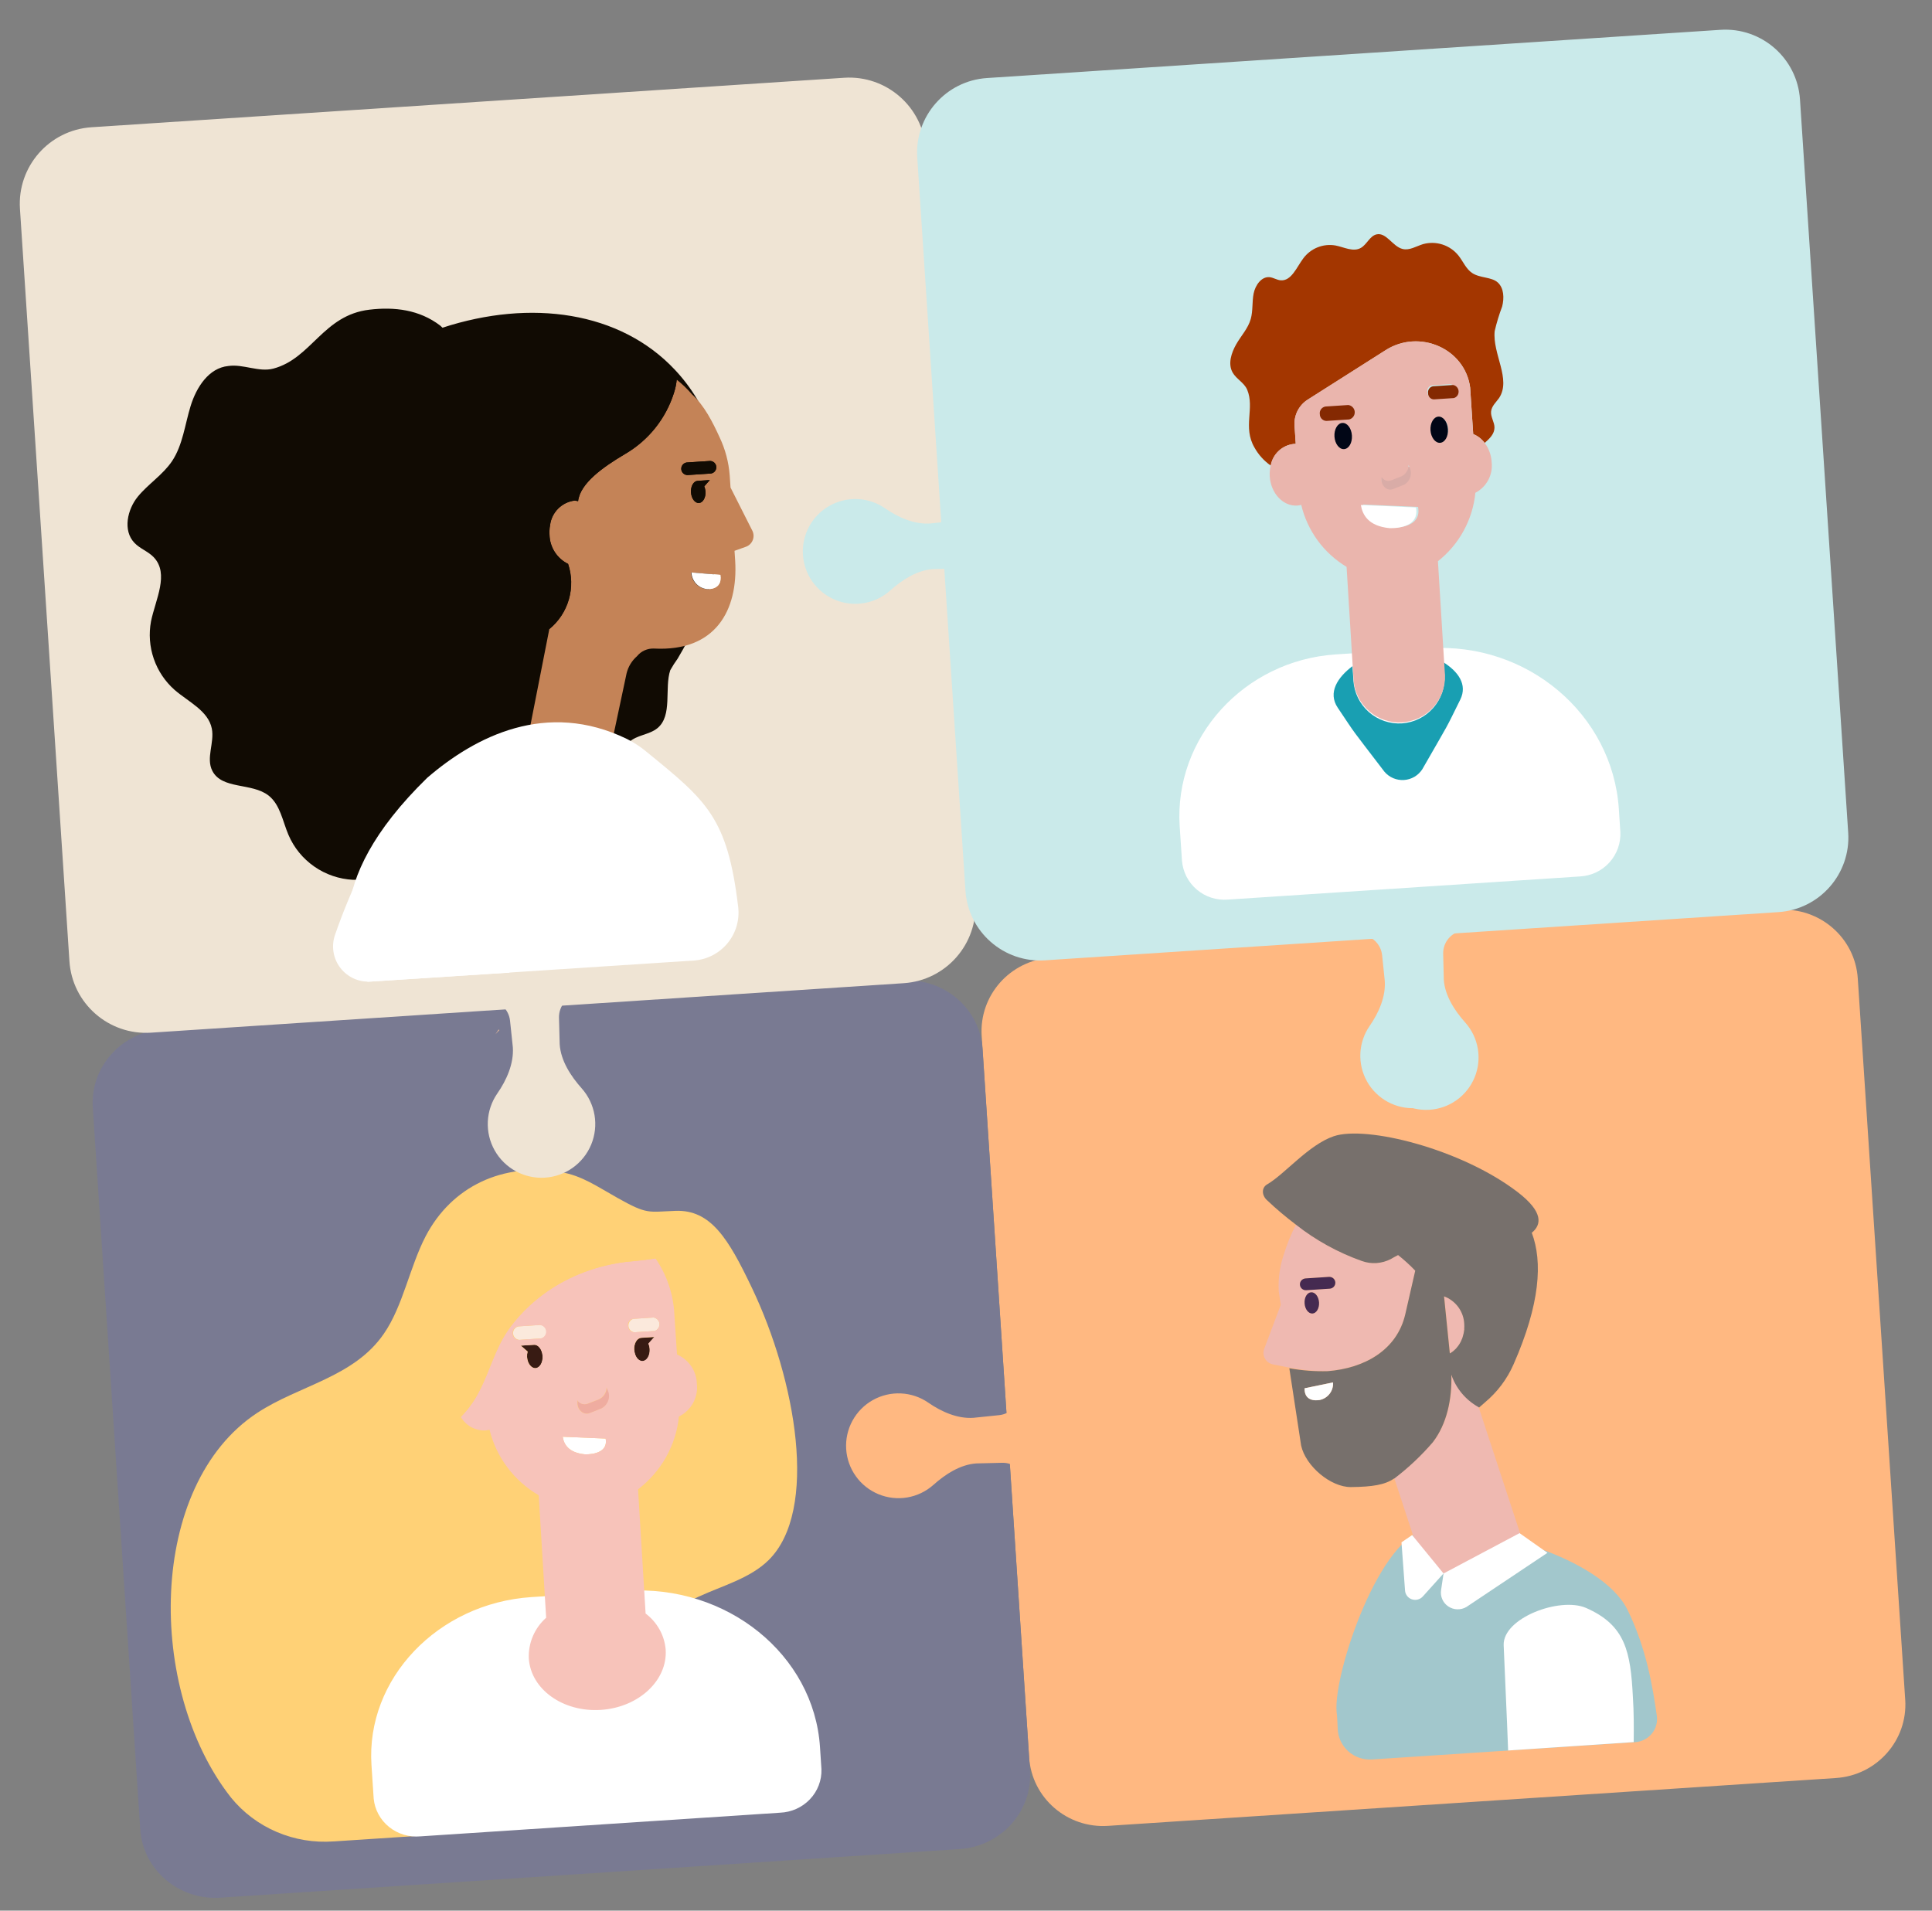 <svg xmlns="http://www.w3.org/2000/svg" width="91" height="90" fill="none" viewBox="0 0 91 90">
    <rect x="0" y="0" width="91" height="90" fill="#808080" stroke="none"/>
    <g clip-path="url(#prefix__clip0)">
        <path fill="#FFB881" d="M83.787 42.859l-34.286 2.255c-1.927.126-3.388 1.777-3.262 3.687l2.234 33.978c.126 1.91 1.79 3.355 3.717 3.228l34.287-2.254c1.927-.127 3.387-1.778 3.262-3.688l-2.235-33.977c-.125-1.91-1.79-3.356-3.717-3.23z"/>
        <path fill="#A2C7CC" d="M64.623 82.879c-.204.013-.41-.014-.602-.081-.193-.067-.37-.172-.522-.31-.15-.136-.272-.302-.357-.487-.084-.184-.13-.384-.135-.587-.016-.25-.016-.52-.052-.794-.15-1.815 2.066-8.403 4.353-8.588 2.479-.2 8.116 1.308 9.346 3.792.894 1.81 1.192 3.648 1.385 5 .02.15.01.3-.03.445-.041.145-.112.28-.208.396-.095.116-.214.211-.35.28-.134.069-.281.11-.432.119l-12.396.815z"/>
        <path fill="#EFB9B1" d="M62.537 64.584c1.698-.132 3.261-.968 3.659-2.696l.466-2.038c-.251-.264-.521-.51-.808-.737-.127.066-.245.131-.347.19-.209.109-.437.172-.672.188-.234.015-.469-.018-.69-.098-1.121-.397-2.169-.975-3.1-1.71-.233.448-.424.916-.572 1.397-.194.564-.276 1.159-.242 1.753l.095.631-.785 2.084c-.026.076-.035.157-.027.236.008.08.034.157.075.226.04.069.097.128.163.173.067.045.142.076.222.09l.795.156c.582.11 1.175.163 1.768.154zm-1.091-3.191c-.018-.275.12-.51.307-.522.187-.013.355.197.373.477.019.28-.118.51-.307.522-.19.013-.353-.203-.37-.475l-.003-.002zm.049-1.175l1.107-.073c.074-.005.147.02.203.068.056.049.09.117.095.19.005.074-.02.147-.069.202-.05.056-.118.09-.193.095l-1.112.073c-.074.005-.147-.02-.203-.069-.056-.048-.09-.117-.095-.19-.005-.074.02-.146.07-.202.048-.055.118-.09.192-.094h.005zM68.975 62.37c-.01-.286-.107-.563-.276-.796-.17-.233-.405-.41-.676-.51l.273 2.689c.046-.026.09-.055.131-.086l.022-.017c.043-.035.084-.073.124-.113l.017-.017c.037-.042.072-.087.105-.132l.016-.021c.032-.046.061-.094.087-.144l.016-.029c.024-.048.045-.098.064-.15-.002-.014.01-.025.015-.038.017-.052.03-.105.042-.158l.013-.044c.011-.058.017-.119.023-.18 0-.01 0-.021-.002-.032.007-.073.01-.147.006-.221zM68.37 64.737c.037 1.134-.206 2.327-.878 3.19-.54.627-1.145 1.197-1.806 1.7h-.015l1.238 3.77c.083.216.231.401.425.529.194.127.423.192.656.184l3.307-.233c.1 0 .198-.024.286-.07.088-.046.164-.113.22-.194.057-.082.093-.176.104-.274.012-.098 0-.198-.037-.29l-2.235-6.802c-.593-.334-1.042-.87-1.264-1.51z"/>
        <path fill="#452A51" d="M61.526 60.775l1.108-.072c.074-.005.143-.04.193-.095.049-.055.073-.128.069-.201-.005-.074-.04-.143-.095-.191-.056-.049-.13-.073-.204-.069l-1.107.073c-.074.005-.144.04-.193.095-.049.055-.074.128-.069.201.005.074.04.142.095.191.056.049.13.073.203.068z"/>
        <path fill="#77706C" d="M69.947 66.056c.581-.485 1.04-1.097 1.343-1.787 1.252-2.843 1.377-4.831.859-6.2.462-.374.559-.975-.665-1.916-2.667-2.043-7.128-3.145-8.657-2.633-1.187.4-2.32 1.796-3.143 2.27-.27.155-.262.519.002.752.43.407.883.789 1.356 1.146.932.735 1.98 1.313 3.101 1.71.22.08.456.113.69.098.235-.016.463-.08.672-.187.102-.06.22-.125.347-.19.286.226.556.472.808.736l-.466 2.039c-.393 1.727-1.961 2.563-3.66 2.695-.596.016-1.194-.029-1.781-.134l-.023.001.556 3.64c.216.97 1.395 1.959 2.344 1.952 1.013-.01 1.604-.106 2.03-.402l.015-.001c.66-.503 1.266-1.072 1.806-1.7.672-.862.915-2.055.879-3.19.22.642.67 1.182 1.264 1.518l.045.027s.273-.241.278-.244zm-1.007-3.251l-.012.043c-.011.054-.026.107-.043.159.001.012-.01.023-.015.038-.018.051-.04.101-.063.15l-.016.029c-.026.05-.055.097-.087.143l-.016.022c-.033.044-.068.09-.106.132l-.016.016c-.04.04-.081.078-.124.114l-.022.016c-.042.032-.086.06-.131.087l-.273-2.69c.27.1.506.278.675.51.17.233.266.51.277.797.005.074.004.148-.001.221.002.011.002.022.002.033-.011.06-.017.121-.029.18zm-7.492 2.59l1.34-.276c.013.187-.04.373-.153.524-.112.151-.275.257-.46.3 0 0-.746.171-.727-.548z"/>
        <path fill="#452A51" d="M62.129 61.35c-.018-.275-.184-.49-.373-.477-.19.012-.327.242-.308.522.018.28.187.49.373.478.187-.012.326-.25.308-.523z"/>
        <path fill="#fff" d="M62.175 65.942c.185-.042.348-.148.46-.3.112-.15.166-.336.152-.523l-1.34.276c-.018.72.728.547.728.547zM71.573 72.218l-3.58 1.9-.116.782c-.023.148-.003.3.058.436.06.137.16.254.285.337.125.083.271.13.422.133.15.004.3-.034.43-.111l3.815-2.55-1.314-.927zM66.514 72.31l1.478 1.807-.974 1.083c-.063.07-.145.12-.237.145-.091.024-.188.021-.278-.009-.09-.03-.168-.085-.226-.16-.057-.074-.092-.164-.098-.257l-.167-2.268.502-.342zM71.035 82.457c-.064-1.752-.154-3.533-.21-4.96-.046-1.28 2.636-2.284 3.87-1.76 1.873.815 2.107 2.07 2.217 4.21.047.71.045 1.415.038 2.114l-5.915.396z"/>
        <path fill="#797A92" d="M42.508 46.189l-34.822 2.29c-1.957.128-3.442 1.782-3.316 3.692l2.235 33.993c.126 1.91 1.814 3.355 3.771 3.226l34.822-2.29c1.957-.128 3.442-1.782 3.316-3.692L46.28 49.415c-.126-1.91-1.814-3.355-3.772-3.226z"/>
        <path fill="#FFD176" d="M15.716 86.74l7.795-.513c.054-.506.175-.943.485-1.2.32-.212.705-.309 1.09-.275 1.203-.006 2.49.238 3.641.072 3.929-.57 1.822-4.717 2.008-6.888.264-3.065 3.738-2.734 5.471-4.45 2.364-2.34 1.287-8.477-.794-12.83-1.095-2.292-1.925-3.684-3.6-3.619-1.283.047-1.312.187-2.725-.609-.959-.537-1.676-1.047-2.652-1.214-2.754-.466-5.153.666-6.383 3.013-.751 1.44-1.07 3.294-1.969 4.594-1.407 2.058-3.998 2.434-5.97 3.734-5.177 3.408-5.218 13.037-1.248 18.098l.017.022c.57.703 1.31 1.26 2.152 1.619.843.36 1.764.513 2.682.445z"/>
        <path fill="#fff" d="M38.691 83.338l-.068-1.042c-.287-4.36-4.393-7.67-9.123-7.359l-4.471.294c-4.41.29-7.8 3.852-7.532 7.914l.104 1.58c.051.522.312 1.001.725 1.334.413.333.946.492 1.48.442l16.932-1.114c.536-.02 1.043-.247 1.409-.631.366-.384.562-.894.544-1.418zM27.546 68.505s1.13.067.98-.742l-2.022-.086c.046.346.268.754 1.042.828z"/>
        <path fill="#FBE9DC" d="M25.738 62.712c0-.078-.03-.153-.085-.21-.055-.056-.13-.088-.21-.09l-1.025.068c-.075.018-.142.062-.188.123-.046.061-.068.136-.063.212.005.076.037.147.09.202.054.055.126.09.203.098l1.024-.068c.08-.012.15-.054.197-.117.048-.063.068-.141.057-.218zM30.83 62.696c.07-.023.132-.068.174-.128.042-.061.062-.133.057-.206-.004-.073-.034-.142-.084-.197-.05-.054-.116-.091-.19-.104l-.952.063c-.072.022-.133.067-.175.128-.042.06-.062.133-.058.206.005.073.035.142.084.196.05.055.117.091.19.104l.953-.062z"/>
        <path fill="#EFACA0" d="M28.577 65.357c0 .117-.035.23-.1.33-.063.097-.154.176-.262.226l-.537.211c-.087.03-.182.03-.269 0-.087-.03-.16-.09-.207-.167l.004.06c-.046.37.272.668.58.547l.537-.211c.162-.079.285-.217.344-.384.058-.167.047-.35-.032-.508l-.058-.104z"/>
        <path fill="#381B13" d="M25.229 64.447c.202-.013.352-.274.332-.574-.02-.3-.202-.541-.404-.528l-.623.04.32.276c-.023.082-.032.168-.028.253.02.31.203.546.403.533zM30.606 63.541c-.007-.085-.027-.168-.06-.247l.28-.315-.622.041c-.202.014-.35.274-.33.577.02.302.2.54.403.526.202-.014.349-.28.33-.582z"/>
        <path fill="#F7C3BA" d="M32.823 65.188c-.006-.294-.096-.58-.262-.826-.165-.245-.399-.44-.673-.561l-.128-1.942c-.053-.923-.358-1.814-.884-2.58-.612.092-1.249.141-1.407.162-3.29.427-5.095 2.424-5.751 3.546-.539.927-.792 1.998-1.352 2.911-.187.305-.408.59-.66.847.114.198.28.361.481.474.201.112.43.169.662.164.071-.005.141-.017.209-.036.156.64.442 1.242.84 1.773.397.53.9.977 1.477 1.316l.349 5.768c-.272.243-.486.54-.627.872-.14.332-.205.69-.189 1.048.096 1.454 1.615 2.537 3.395 2.42 1.78-.117 3.147-1.39 3.051-2.844-.029-.332-.127-.654-.29-.945-.163-.292-.386-.548-.655-.75l-.356-5.85c.541-.415.991-.933 1.322-1.522.33-.59.536-1.237.602-1.905.285-.143.518-.367.669-.642.15-.275.212-.588.177-.898zm-4.51 1.165l-.536.211c-.308.121-.626-.177-.58-.546l-.005-.06c.047.077.12.136.208.166.086.03.181.03.269 0l.536-.21c.108-.05.2-.13.263-.228.064-.098.099-.212.1-.329l.047.105c.08.157.092.339.036.505-.056.167-.177.306-.337.386zm-.766 2.152c-.776-.074-.986-.482-1.042-.828l2.022.086c.151.808-.98.742-.98.742zm-3.396-5.69c-.011-.076.009-.155.056-.218.048-.062.119-.104.197-.117l1.025-.067c.077.008.149.043.202.098.054.054.086.126.091.202.005.075-.017.15-.063.212-.046.061-.113.105-.188.123l-1.025.067c-.08-.001-.155-.034-.21-.09-.056-.056-.086-.131-.085-.21zm.377.571l.623-.04c.202-.014.385.225.405.527.02.303-.13.561-.333.575-.202.013-.383-.226-.402-.526-.005-.085.005-.17.027-.253l-.32-.283zm5.055-.927c-.013-.075.004-.151.048-.214.044-.062.111-.105.187-.12l.97-.064c.074.013.14.05.19.104.05.054.08.124.085.196.004.073-.016.146-.058.206s-.104.106-.175.129l-.952.062c-.04-.001-.078-.01-.113-.025-.036-.016-.068-.039-.095-.066-.027-.028-.047-.061-.06-.097-.015-.035-.02-.074-.02-.112h-.007zm.285 1.13c-.02-.304.128-.562.33-.576l.622-.04-.28.314c.033.079.053.162.06.247.02.303-.128.56-.33.574-.202.013-.374-.216-.394-.519h-.008z"/>
        <path fill="#FFD176" d="M22.372 65.898c.563-.913.816-1.984 1.352-2.91.656-1.123 2.462-3.12 5.751-3.547.16-.01.796-.07 1.407-.163.61-.093 1.24-.23 1.278-.423.047-.234-1.042-.604-1.772-.913-.149-.063-.266-.126-.385-.18-.097-.04-.18-.104-.244-.185-.02-.083-.07-.156-.138-.208-.069-.052-.154-.08-.24-.079l-2.078-.295c-.95-.16-1.912-.247-2.877-.26-.801.01-1.587 1.046-2.212 1.549-1.001.819-1.132 1.367-1.633 2.55-.665 1.62-2.22 2.81-2.745 4.484-.253.805-.19 1.807.485 2.325.736.567 1.836.284 2.604-.241.583-.398 1.075-.91 1.445-1.504h.002z"/>
        <path fill="#EFE4D4" d="M39.762 3.663L4.31 5.994C2.318 6.125.808 7.846.94 9.838l2.33 35.437c.13 1.991 1.852 3.5 3.845 3.369l35.451-2.331c1.993-.131 3.503-1.852 3.372-3.844l-2.33-35.436c-.132-1.992-1.853-3.5-3.846-3.37z"/>
        <path fill="#F6C19A" d="M23.338 48.716l.15-.22.03.025-.18.195z"/>
        <path fill="#EFE4D4" d="M24.024 48.087l.132 1.247c.05.767-.294 1.543-.732 2.174-.27.39-.425.849-.447 1.323-.022.474.09.945.323 1.359.233.413.578.753.995.98.417.227.89.333 1.364.304.474-.029.93-.19 1.317-.466.387-.276.688-.655.87-1.093.181-.439.236-.92.157-1.388-.08-.468-.288-.905-.604-1.26-.515-.578-.986-1.301-1.037-2.078l-.033-1.256c-.005-.269.09-.53.264-.734.175-.204.418-.338.684-.376l-4.263.28c.257.02.5.129.684.309.185.18.3.419.326.675z"/>
        <path fill="#110B03" d="M8.98 19.12c-.271.878-.37 1.84-.875 2.6-.437.65-1.129 1.08-1.616 1.677-.487.598-.715 1.589-.158 2.173.262.278.65.404.911.68.74.779.084 1.986-.129 3.016-.11.59-.066 1.197.13 1.765.195.567.534 1.073.984 1.47.652.564 1.583.98 1.75 1.819.133.664-.285 1.385.024 1.99.454.889 1.856.55 2.645 1.161.552.43.664 1.207.94 1.854.257.603.68 1.122 1.22 1.496.538.375 1.172.59 1.828.623.686.014 1.393-.184 2.048.05.845.306 1.392 1.267 2.262 1.438 1.825.351 2.107-1.816 3.253-3.025 1.444-1.521 4.425-1.503 4.982-3.55.13-.48.106-1.053.453-1.395.346-.342.948-.345 1.333-.661.726-.595.32-1.874.606-2.733.106-.189.223-.371.35-.547 2.848-4.775 2.989-10.283-.13-13.6-2.583-2.754-6.785-3.344-10.95-1.984-.042-.032-.065-.07-.106-.1-.982-.75-2.154-.89-3.33-.75-2.188.256-2.73 2.297-4.53 2.776-.685.181-1.422-.226-2.125-.122-.918.092-1.497.997-1.77 1.878z"/>
        <path fill="#C48357" d="M35.432 24.99l-1.023-2.026.002.029-.04-.594c-.047-.625-.208-1.235-.477-1.801-.327-.717-.727-1.507-1.3-2.021-.217-.254-.457-.485-.719-.691-.02.205-.062.408-.125.605-.38 1.22-1.204 2.253-2.31 2.895-1.03.614-2.107 1.37-2.21 2.22-.056-.013-.111-.023-.167-.028-.293.038-.565.172-.774.38-.208.21-.341.481-.379.774.003.047-.017.098-.021.148-.012.104-.014.208-.006.312.007.286.092.565.247.807.154.241.371.436.629.562.182.541.195 1.125.037 1.674-.157.549-.478 1.037-.92 1.399v-.013c-.32 1.612-1.394 7.108-1.394 7.108-.033.109-.038.224-.015.334.023.111.073.215.146.301.072.087.165.155.27.197.105.041.22.057.332.044l2.201-.129c.256-.029.496-.136.689-.306.192-.171.328-.397.387-.647l1.022-4.81c.077-.31.247-.59.487-.8.097-.12.221-.216.362-.279.141-.063.295-.092.45-.084 2.89.15 3.955-1.8 3.815-4.132l-.031-.472.542-.193c.073-.027.138-.069.193-.123.055-.055.098-.12.125-.192.028-.072.04-.15.036-.226-.005-.078-.025-.153-.06-.221zm-1.944-2.685l-1.11.073c-.075-.002-.145-.032-.199-.083-.053-.052-.086-.121-.09-.195-.005-.074.018-.147.064-.205.046-.058.112-.097.186-.109l1.11-.073c.074.002.145.032.199.084.053.051.085.12.09.194.005.074-.018.148-.064.206-.046.058-.113.096-.186.108zm-.258.847c.019.289-.12.53-.308.543-.187.013-.357-.212-.375-.498-.02-.287.12-.532.307-.544l.579-.038-.261.297c.031.076.05.157.058.24zm.04 4.598c-.192-.025-.37-.117-.501-.26-.131-.143-.207-.328-.215-.522l1.368.111c.123.751-.641.67-.641.67l-.01.001z"/>
        <path fill="#fff" d="M32.567 26.966c.008.194.084.38.215.523.132.143.31.235.502.26 0 0 .764.08.652-.67l-1.369-.113z"/>
        <path fill="#110B03" d="M33.45 21.713l-1.11.073c-.074.012-.14.05-.186.109-.047.058-.07.131-.065.205.005.074.037.143.09.195.054.051.125.081.2.083l1.11-.073c.073-.012.14-.05.185-.108.047-.058.07-.131.065-.206-.005-.073-.037-.143-.09-.194-.054-.052-.125-.082-.2-.084zM26.757 26.564c-.257-.127-.475-.321-.63-.563-.153-.24-.239-.52-.245-.806-.008-.104-.006-.209.005-.312-.003-.05.014-.1.022-.148.037-.293.17-.565.379-.774.208-.209.48-.342.773-.38.056.005.112.015.167.028.096-.849 1.172-1.605 2.21-2.22 1.106-.642 1.93-1.675 2.31-2.895.064-.197.106-.4.126-.605.008-.073.01-.145.004-.218-.06-.658-2.92-1.31-3.582-1.306-3.256.01-9.52 2.563-4.462 11.137.391.678.93 1.259 1.578 1.7 0 0 .382.361.452.422v.013c.444-.36.767-.848.926-1.398.16-.549.148-1.133-.033-1.675zM32.854 22.65c-.188.013-.326.257-.307.544.019.287.188.511.376.499.187-.013.326-.257.307-.544-.007-.083-.026-.165-.058-.242l.26-.297-.578.04z"/>
        <path fill="#fff" d="M17.308 46.246c-.93-1.247-2.358-4.556 2.814-9.607 2.262-1.95 5.618-3.675 9.413-1.828.334.168.648.375.934.616 2.81 2.291 3.797 3.072 4.3 7.292.037.304.011.614-.075.908-.086.294-.232.568-.428.805-.195.236-.437.43-.71.57-.273.14-.572.223-.878.244l-15.37 1z"/>
        <path fill="#fff" d="M17.459 46.236c-.273.019-.546-.03-.794-.142-.25-.113-.467-.285-.633-.501-.167-.216-.277-.47-.322-.74-.045-.27-.022-.545.065-.804.734-2.11 1.722-4.233 3.039-5.958.822-1.273 2.946-.746 4.37.08 2.466 1.431 2.322 3.184.804 7.646l-6.53.42z"/>
        <path fill="#CAEAEA" d="M65.1 44.993l.125 1.216c.05.747-.286 1.503-.713 2.118-.264.38-.415.828-.437 1.29-.021.463.088.923.315 1.327.227.403.564.735.97.956.407.222.869.325 1.331.297.463-.028.908-.186 1.285-.455.378-.269.672-.639.849-1.067.177-.428.23-.897.152-1.354-.077-.457-.281-.883-.59-1.229-.503-.566-.963-1.27-1.013-2.024l-.03-1.225c-.004-.262.087-.517.257-.716.17-.2.408-.33.668-.365l-4.154.273c.25.02.486.126.666.3.18.176.292.408.318.658zM45.026 24.533l-1.217.126c-.747.049-1.504-.287-2.118-.713-.381-.264-.829-.415-1.292-.437-.463-.021-.922.088-1.326.315s-.736.563-.958.97c-.221.407-.324.868-.296 1.33.028.463.185.908.455 1.285.269.377.639.67 1.067.848.428.177.898.23 1.355.152.457-.077.883-.281 1.229-.589.564-.504 1.268-.963 2.026-1.013l1.225-.03c.262-.005.517.086.716.256.2.17.33.408.365.668l-.273-4.152c-.02.25-.126.486-.3.666-.176.18-.409.292-.658.318z"/>
        <path fill="#CAEAEA" d="M81.035 1.405L46.489 3.676c-1.942.128-3.413 1.805-3.285 3.746l2.27 34.531c.128 1.941 1.806 3.411 3.748 3.283l34.546-2.271c1.942-.128 3.412-1.805 3.285-3.746L84.782 4.688c-.128-1.941-1.805-3.411-3.747-3.283z"/>
        <path fill="#fff" d="M76.32 39.177l-.07-1.066c-.294-4.475-4.324-7.877-8.956-7.572l-4.377.287c-4.319.284-7.626 3.927-7.352 8.1l.107 1.617c.022.262.095.517.215.751.12.234.285.442.486.612.2.17.433.3.684.38.25.08.514.11.777.089l16.579-1.09c.264-.013.523-.078.761-.19.24-.113.453-.272.63-.468.178-.196.315-.425.403-.673.089-.25.128-.513.114-.777z"/>
        <path fill="#199FB2" d="M66.042 34.074c-.283.019-.567-.019-.836-.11-.269-.092-.517-.235-.73-.422-.213-.188-.387-.415-.512-.67-.125-.255-.198-.532-.216-.815l-.044-.678c-.703.528-1.171 1.245-.696 1.956.973 1.448.487.771 2.204 3.02.113.132.254.235.414.302.16.067.332.096.505.085.172-.011.34-.063.49-.15.149-.088.275-.209.37-.354 1.407-2.454 1.014-1.72 1.79-3.283.35-.711-.103-1.32-.782-1.751l.04.591c.034.566-.157 1.123-.53 1.55-.374.426-.901.688-1.467.729z"/>
        <path fill="#A33600" d="M70.754 14.437c.1-.391.086-.865-.207-1.131-.293-.267-.84-.2-1.206-.446-.285-.188-.423-.536-.634-.808-.195-.249-.46-.434-.76-.532-.3-.098-.623-.104-.927-.018-.32.1-.638.31-.963.224-.462-.117-.759-.791-1.221-.685-.314.072-.454.474-.736.636-.36.207-.791-.035-1.194-.113-.286-.05-.58-.02-.848.088-.269.108-.502.289-.674.522-.314.421-.56 1.075-1.068 1.03-.18-.017-.342-.131-.52-.148-.38-.033-.669.376-.748.769-.078.392-.028.813-.135 1.197-.126.452-.458.795-.687 1.198-.228.403-.399.921-.168 1.327.176.312.542.474.686.81.364.873-.218 1.76.343 2.724.187.338.45.628.767.85.047-.262.176-.5.368-.683.192-.183.438-.299.701-.332l.11-.007-.058-.866c-.014-.24.036-.479.145-.693.11-.214.274-.395.477-.523l3.674-2.333c1.577-1.002 3.73-.085 3.976 1.763l.024.363.12 1.829c.215.087.401.232.538.418.241-.214.462-.425.463-.729 0-.255-.186-.498-.16-.754.027-.257.228-.426.377-.635.585-.887-.32-2.08-.207-3.154.091-.393.21-.78.352-1.158z"/>
        <path fill="#D9ACA7" d="M65.019 22.076H66.874V23.106H65.019z" transform="rotate(-3.762 65.019 22.076)"/>
        <path fill="#EAB5AD" d="M69.389 20.444l-.12-1.828-.024-.363c-.247-1.849-2.4-2.765-3.977-1.764l-3.674 2.333c-.203.129-.367.31-.477.523-.11.214-.159.454-.144.694l.057.865-.11.008c-.263.033-.508.149-.7.331-.193.183-.322.422-.368.683-.04.168-.055.34-.046.513.053.8.627 1.415 1.293 1.376.064-.005.129-.016.191-.033.144.605.407 1.174.773 1.676.367.501.83.924 1.363 1.244l.29 4.7.044.677c.053.557.32 1.07.745 1.434.425.363.975.547 1.533.513.558-.034 1.081-.283 1.459-.695.377-.413.58-.955.565-1.514l-.039-.592-.294-4.79c.496-.391.908-.878 1.21-1.432.304-.553.491-1.163.553-1.79.258-.135.47-.344.607-.6.137-.258.193-.55.16-.839-.015-.32-.124-.63-.313-.89-.14-.197-.333-.35-.557-.44zm-3.846 4.408c-.992-.099-1.267-.636-1.348-1.088l2.598.115c.202 1.066-1.25.973-1.25.973zm.566-2.01l-.497.197c-.283.113-.575-.167-.544-.513l.009-.06c.042.076.11.133.19.164.08.03.169.03.25.002l.497-.196c.1-.048.185-.123.244-.218.059-.094.09-.203.088-.314l.043.1c.074.148.087.32.034.479-.052.158-.165.29-.313.365v-.005zm-3.595-3.652l.948-.062c.07.008.136.04.185.093.05.051.08.119.084.19.005.071-.016.142-.058.2-.042.057-.103.098-.172.116l-.947.062c-.071-.008-.137-.041-.186-.093-.05-.052-.079-.119-.084-.19-.004-.071.016-.142.058-.2.042-.057.103-.099.172-.116zm.69.817c.185-.013.352.208.37.485.019.277-.119.518-.304.53-.186.013-.353-.208-.371-.485-.019-.277.119-.518.304-.53zm4.026-1.54c-.012-.07.003-.142.042-.2.04-.06.1-.1.17-.115l.876-.058c.068.013.129.048.174.1.045.051.073.116.077.184.005.069-.014.137-.052.194-.038.057-.094.1-.16.121l-.876.058c-.07-.006-.136-.038-.183-.091-.047-.053-.071-.123-.068-.193zm.308 1.765c-.02-.287.119-.518.304-.53.186-.013.353.208.371.485.019.277-.119.518-.304.53-.186.013-.352-.188-.37-.475l-.001-.01z"/>
        <path fill="#842902" d="M67.264 18.521c0 .076.027.15.078.204.051.055.12.086.194.088l.94-.062c.068-.018.128-.06.17-.12.041-.058.061-.131.056-.204-.004-.074-.034-.143-.083-.196-.049-.054-.114-.088-.184-.097l-.94.062c-.072.012-.137.052-.18.113-.043.06-.062.137-.051.212z"/>
        <path fill="#fff" d="M65.438 24.877s1.453.093 1.258-.973l-2.597-.115c.073.452.348.99 1.34 1.088z"/>
        <path fill="#842902" d="M62.166 19.507c-.001.084.031.164.089.224.058.06.137.095.221.097l1.074-.07c.078-.02.147-.067.195-.133.047-.065.07-.145.065-.226-.005-.08-.039-.157-.095-.215-.055-.059-.13-.096-.21-.106l-1.074.071c-.082.013-.156.058-.206.125-.05.067-.071.15-.06.233z"/>
        <path fill="#010616" d="M68.2 20.215c-.023-.348-.226-.605-.451-.59-.226.015-.393.308-.371.644.022.336.226.605.452.59.225-.015.393-.295.37-.644zM63.677 20.512c-.023-.348-.226-.604-.452-.59-.226.015-.393.308-.37.645.022.336.226.604.451.59.226-.015.394-.296.371-.645z"/>
        <path fill="#CAEAEA" d="M65.731 45.07l.126 1.216c.05.747-.286 1.503-.712 2.118-.264.381-.416.829-.437 1.292-.022.463.087.922.315 1.326.227.404.563.736.97.958.407.221.868.324 1.33.296.462-.028.907-.185 1.285-.455.377-.269.67-.639.847-1.067.177-.428.23-.898.153-1.355-.078-.457-.282-.883-.59-1.229-.503-.564-.963-1.269-1.013-2.026l-.03-1.225c-.004-.262.087-.517.257-.716.17-.2.408-.33.667-.365l-4.151.273c.25.019.485.126.665.3.18.176.292.409.318.658z"/>
        <path fill="#FFB881" d="M47.063 66.66l-1.217.126c-.747.05-1.503-.286-2.118-.712-.381-.264-.829-.416-1.292-.437-.463-.022-.922.087-1.326.314-.404.228-.736.564-.957.97-.222.407-.325.868-.297 1.33.028.463.185.908.455 1.285.269.378.639.671 1.067.848.428.177.898.23 1.355.153.457-.078.883-.282 1.229-.59.564-.503 1.269-.963 2.026-1.013l1.225-.03c.262-.004.517.087.716.257.2.17.33.408.365.667l-.273-4.152c-.019.25-.125.486-.3.666-.176.18-.408.292-.658.318z"/>
    </g>
    <defs>
        <clipPath id="prefix__clip0">
            <path fill="#fff" d="M0 0H84V83.614H0z" transform="rotate(-3.762 95.219 -7.573)"/>
        </clipPath>
    </defs>
</svg>
